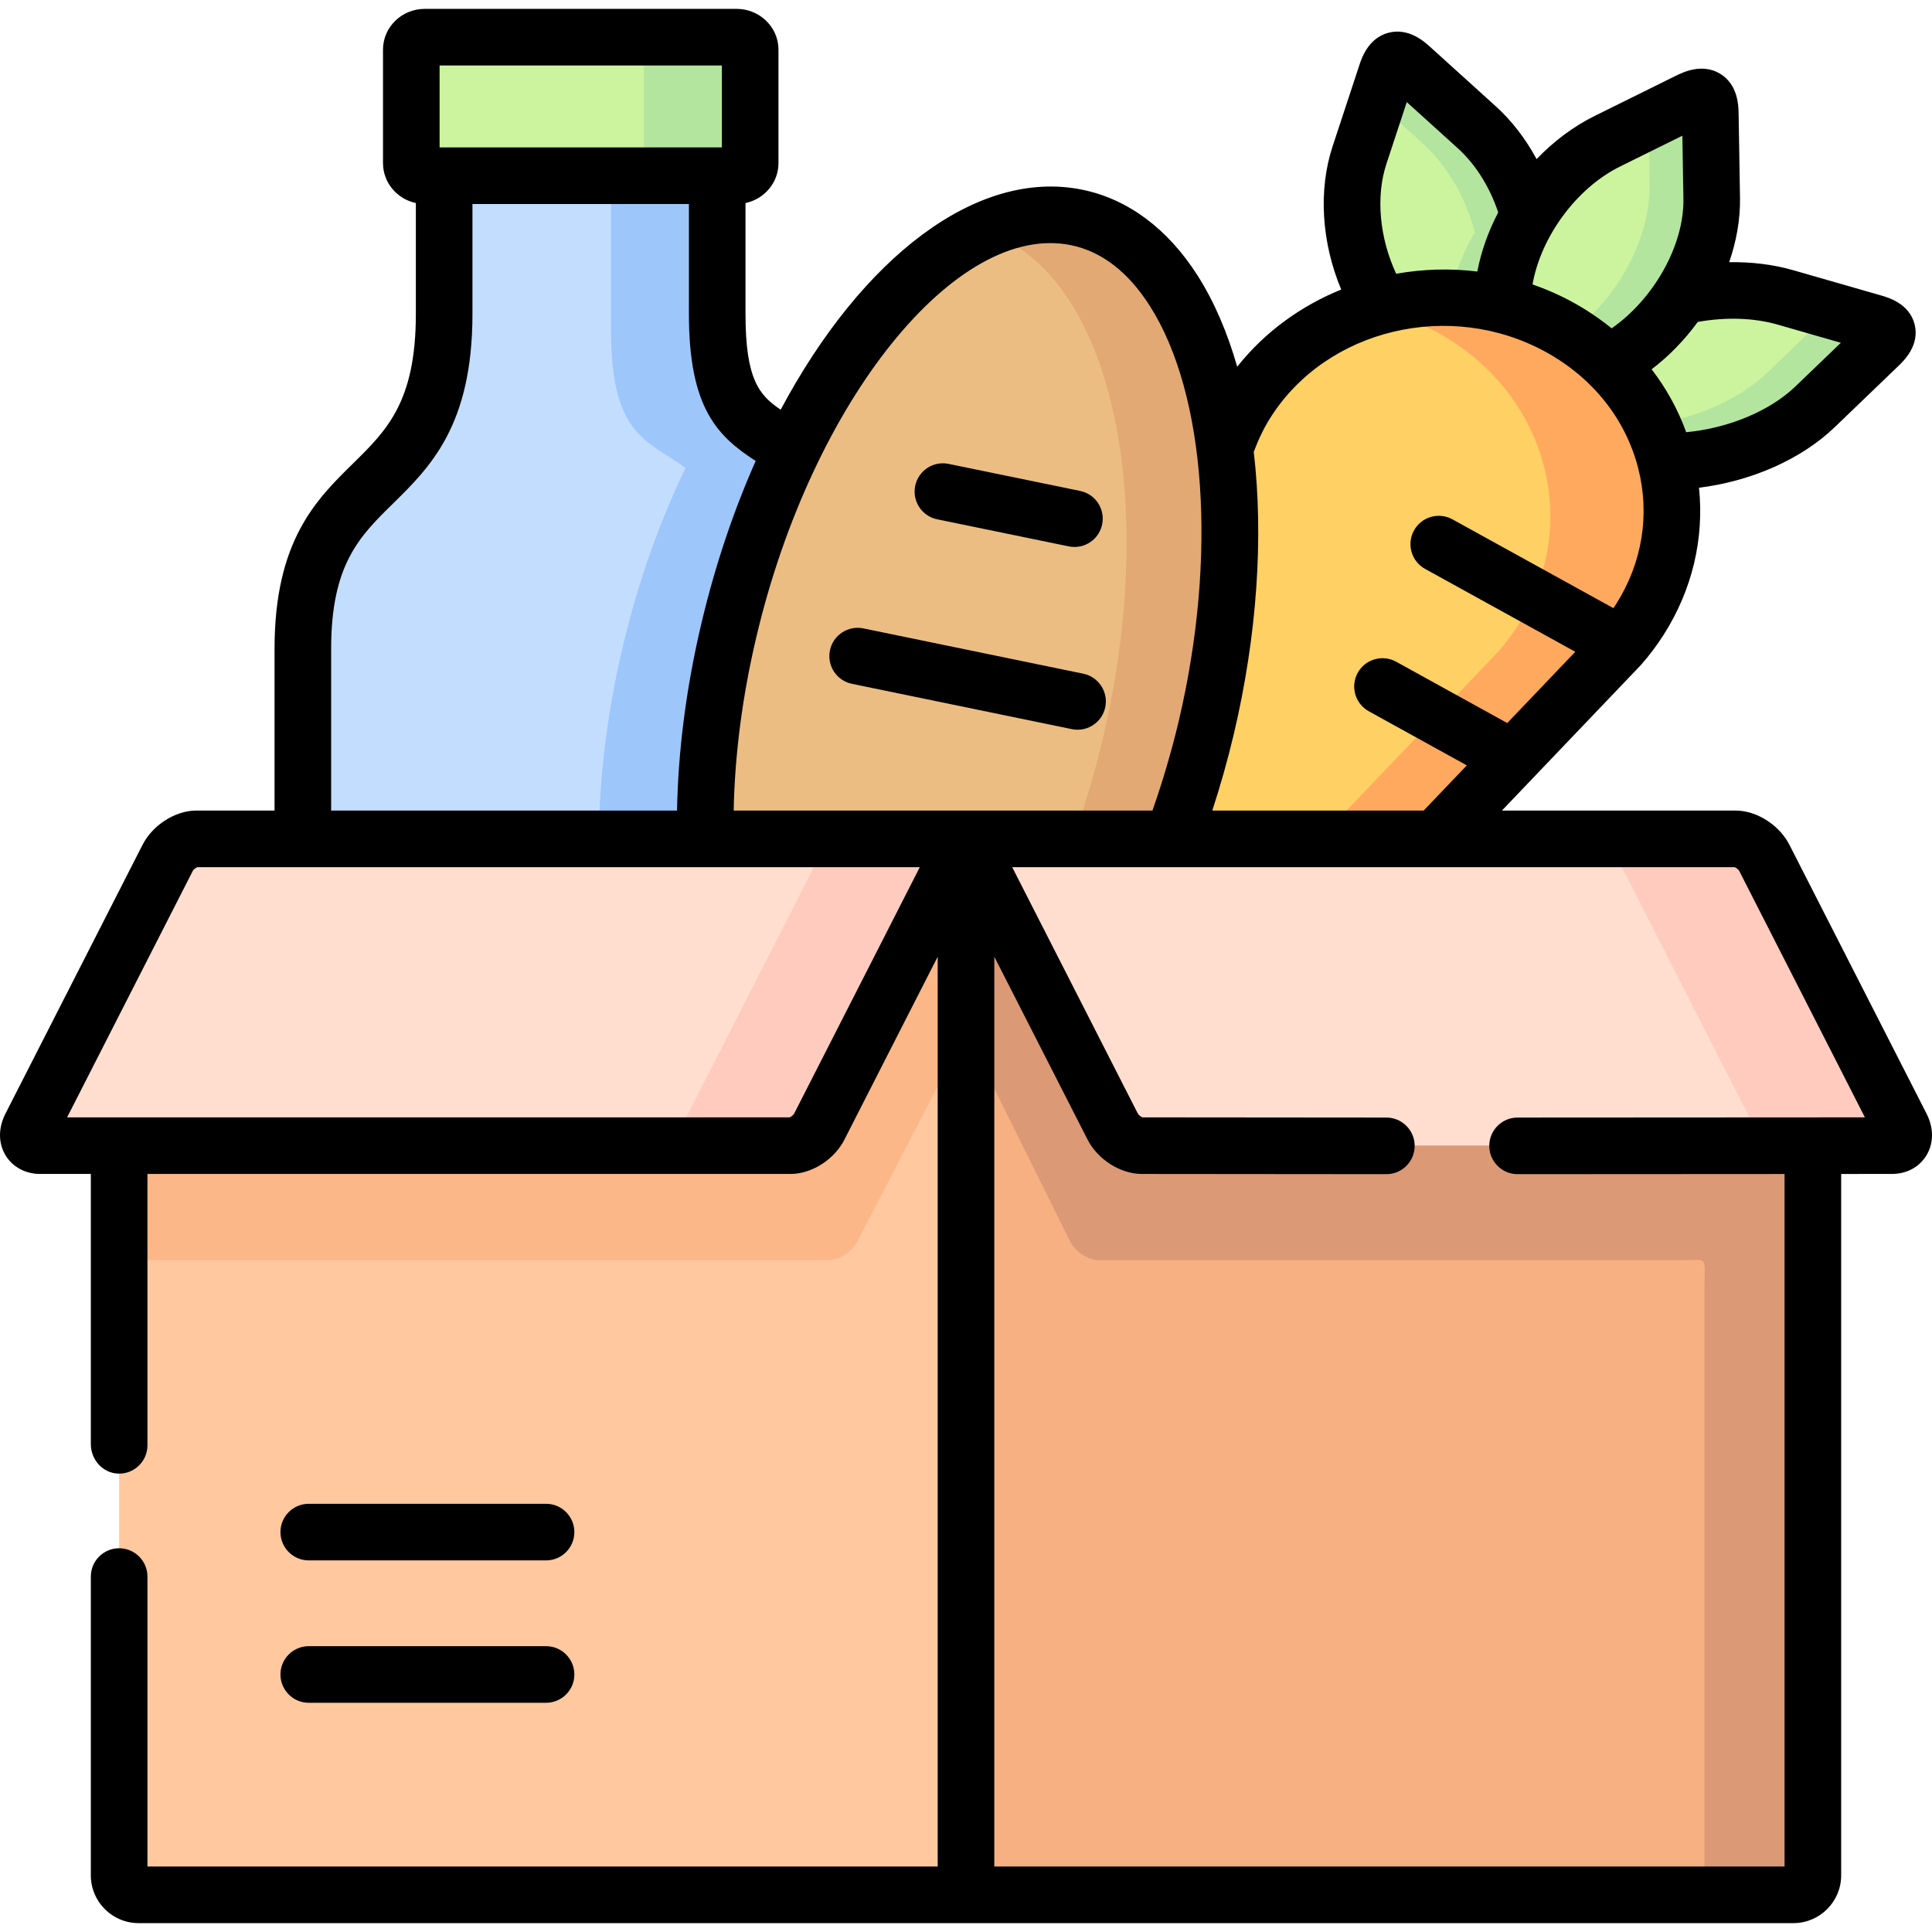 <svg id="Capa_1" enable-background="new 0 0 512 512" height="512" viewBox="0 0 512 512" width="512" xmlns="http://www.w3.org/2000/svg"><g><g><path clip-rule="evenodd" d="m426.248 96.275c-3.728-3.614-8.024-6.858-12.919-9.533-4.866-2.675-9.959-4.667-15.167-5.976-10.671-2.646-21.797-2.476-32.126.228-14.455 3.813-27.403 12.606-35.655 25.611-2.618 4.126-4.041 7.598-5.776 12.151-7.968 26.92-25.98 64.88-24.842 122.134l80.728-18.582 48.83-51.136c1.935-2.191 3.699-4.553 5.293-7.057 8.337-13.118 10.301-28.115 6.801-41.831-2.448-9.647-7.598-18.667-15.167-26.009z" fill="#ffd064" fill-rule="evenodd"/></g><g><path clip-rule="evenodd" d="m405.162 57.262c-2.39-9.049-7.171-17.557-13.858-23.59l-17.329-15.679c-3.557-3.216-5.15-2.817-6.602 1.594l-7.085 21.513c-4.126 12.492-1.594 28.029 5.748 39.896 10.329-2.703 27.545 8.451 38.244 11.126 0-7.884-1.309-24.246.882-34.86z" fill="#ccf49e" fill-rule="evenodd"/></g><g><path clip-rule="evenodd" d="m445.427 78.575c5.236-8.025 8.337-17.244 8.195-25.981l-.37-22.48c-.085-4.638-1.508-5.435-5.89-3.272l-21.342 10.557c-8.48 4.183-15.821 11.439-20.858 19.862-4.411 7.37-7 15.651-7 23.505 5.663 14.313 15.025 20.858 28.086 15.509 7.654-3.898 14.341-10.273 19.179-17.7z" fill="#ccf49e" fill-rule="evenodd"/></g><g><path clip-rule="evenodd" d="m481.082 107.743 16.817-16.163c3.443-3.301 3.045-4.809-1.707-6.147l-23.077-6.63c-8.537-2.447-18.382-2.39-27.687-.228-4.837 7.427-20.573 13.801-28.199 17.7 7.541 7.342 21.74 16.362 24.187 26.009 14.539.114 30.048-5.264 39.666-14.541z" fill="#ccf49e" fill-rule="evenodd"/></g><g><path clip-rule="evenodd" d="m409.203 123.735c2.846 11.155 2.077 23.163-2.789 34.318-1.138 2.533-2.476 5.065-4.012 7.512-1.594 2.504-3.386 4.866-5.293 7.057-15.821 16.562-31.642 33.123-47.435 49.685h30.817l20.374-21.342 28.455-29.794c1.935-2.191 3.699-4.553 5.293-7.057 8.337-13.118 10.301-28.115 6.801-41.831-2.447-9.647-7.598-18.667-15.167-26.009-3.728-3.614-8.024-6.858-12.919-9.533-4.866-2.675-9.959-4.667-15.167-5.976-10.671-2.646-21.797-2.476-32.126.228-.825.228-1.622.455-2.447.711.797.142 1.565.341 2.333.541 20.66 5.152 37.932 20.49 43.282 41.49z" fill="#ffa95f" fill-rule="evenodd"/></g><g><path clip-rule="evenodd" d="m367.373 19.586-2.476 7.456 12.122 10.956c6.659 6.033 11.439 14.541 13.829 23.562-3.244 5.464-5.52 11.411-6.488 17.33 4.61.142 9.248.74 13.801 1.878 0-7.854 2.589-16.135 7-23.505-2.39-9.049-7.171-17.557-13.858-23.59l-17.329-15.679c-3.556-3.218-5.149-2.819-6.601 1.592z" fill="#b3e59e" fill-rule="evenodd"/></g><g><path clip-rule="evenodd" d="m437.175 48.668c.142 8.708-2.931 17.927-8.167 25.952-3.472 5.293-7.854 10.045-12.862 13.773 3.728 2.305 7.114 4.98 10.102 7.882 7.654-3.899 14.342-10.273 19.179-17.7 5.236-8.025 8.337-17.244 8.195-25.981l-.37-22.48c-.085-4.638-1.508-5.435-5.89-3.272l-10.443 5.179z" fill="#b3e59e" fill-rule="evenodd"/></g><g><path clip-rule="evenodd" d="m468.561 98.552c-7.655 7.37-19.037 12.265-30.675 13.915 1.48 3.159 2.675 6.46 3.528 9.817 14.541.114 30.049-5.264 39.667-14.541l16.817-16.163c3.443-3.301 3.045-4.809-1.707-6.147l-10.756-3.102c-.028.028-.057.057-.085.057z" fill="#b3e59e" fill-rule="evenodd"/></g><g><path clip-rule="evenodd" d="m209.816 119.524c-9.703-7.228-19.748-8.138-19.748-36.31v-36.652l-38.671-9.049-33.691 9.049v36.652c0 52.53-37.447 37.363-37.447 88.727v50.368l106.651 27.119c25.267-12.351 37.958-73.447 22.906-129.904z" fill="#c3ddff" fill-rule="evenodd"/></g><g><path clip-rule="evenodd" d="m198.803 43.233v-30.079c0-1.821-1.622-3.301-3.585-3.301h-82.663c-1.963 0-3.557 1.48-3.557 3.301v30.078c0 1.821 1.594 3.329 3.557 3.329h5.15 72.362 5.15c1.964.001 3.586-1.507 3.586-3.328z" fill="#ccf49e" fill-rule="evenodd"/></g><g><path clip-rule="evenodd" d="m161.925 46.562v41.148c0 28.172 10.045 29.082 19.748 36.31-6.858 14.143-12.549 30.135-16.618 47.323-4.211 17.757-6.26 35.03-6.346 50.965h28.199c-.313-17.159 1.679-36.026 6.289-55.461 4.069-17.188 9.789-33.18 16.618-47.323-9.703-7.228-19.748-8.138-19.748-36.31v-36.652z" fill="#9dc6fb" fill-rule="evenodd"/></g><g><path clip-rule="evenodd" d="m170.632 13.154v30.078c0 1.821-1.594 3.329-3.557 3.329h22.992 5.15c1.963 0 3.585-1.508 3.585-3.329v-30.078c0-1.821-1.622-3.301-3.585-3.301h-28.142c1.964 0 3.557 1.48 3.557 3.301z" fill="#b3e59e" fill-rule="evenodd"/></g><g><path clip-rule="evenodd" d="m324.605 118.756c-4.211-33.009-18.155-56.77-39.24-61.124-26.008-5.35-55.574 20.432-75.549 61.892-6.829 14.143-12.549 30.135-16.618 47.323-4.61 19.436-6.602 38.302-6.289 55.461l72.732 58.421 51.049-58.421c3.5-9.277 6.516-19.123 8.964-29.395 6.317-26.778 7.74-52.474 4.951-74.157z" fill="#ecbd83" fill-rule="evenodd"/></g><g><path clip-rule="evenodd" d="m255.999 502.147 18.069-98.999-18.069-180.839-224.429 81.298v193.389c0 2.817 2.305 5.122 5.094 5.151z" fill="#ffc89f" fill-rule="evenodd"/></g><g><path clip-rule="evenodd" d="m480.427 496.996v-193.389l-224.428-81.299v279.839h219.278.057c2.817-.029 5.093-2.334 5.093-5.151z" fill="#f7b081" fill-rule="evenodd"/></g><g><path clip-rule="evenodd" d="m217.129 298.542 38.87-76.234h-69.09-106.651-28.228c-2.76 0-6.203 2.277-7.598 5.037l-36.309 71.197c-1.423 2.789-.285 5.065 2.476 5.065h20.971 177.961c2.76 0 6.203-2.276 7.598-5.065z" fill="#ffdecf" fill-rule="evenodd"/></g><g><path clip-rule="evenodd" d="m503.874 298.542-36.309-71.198c-1.394-2.76-4.837-5.037-7.598-5.037h-79.476-69.801-54.691l38.87 76.234c1.394 2.789 4.837 5.065 7.598 5.065h177.961 20.972c2.787.001 3.897-2.275 2.474-5.064z" fill="#ffdecf" fill-rule="evenodd"/></g><g><path clip-rule="evenodd" d="m480.427 303.607h-177.96c-2.76 0-6.203-2.277-7.598-5.065l-38.87-76.234v51.079l27.573 55.547c1.394 2.789 4.837 5.037 7.598 5.037h153.233c8.565 0 7.313-1.48 7.313 6.943v161.233h23.561c2.846-.028 5.15-2.305 5.15-5.151z" fill="#db9975" fill-rule="evenodd"/></g><g><path clip-rule="evenodd" d="m209.531 303.607h-177.961v30.363h188.062c2.76 0 6.175-2.277 7.598-5.037l28.769-55.547v-51.079l-38.87 76.234c-1.395 2.79-4.838 5.066-7.598 5.066z" fill="#fcb788" fill-rule="evenodd"/></g><g><path clip-rule="evenodd" d="m459.968 222.308h-39.012c2.789 0 6.203 2.277 7.598 5.037l36.309 71.198c1.394 2.76.313 5.008-2.39 5.065h17.955 20.972c2.789 0 3.898-2.277 2.476-5.065l-36.309-71.198c-1.396-2.761-4.839-5.037-7.599-5.037z" fill="#ffcbbe" fill-rule="evenodd"/></g><g><path clip-rule="evenodd" d="m219.49 222.308-38.87 76.234c-1.423 2.789-4.809 5.037-7.598 5.065h.028 36.48c2.76 0 6.203-2.277 7.598-5.065l38.87-76.234z" fill="#ffcbbe" fill-rule="evenodd"/></g><g><path clip-rule="evenodd" d="m260.409 61.245c19.691 5.606 32.724 28.798 36.793 60.498 2.76 21.712 1.366 47.38-4.98 74.157-2.191 9.191-4.837 18.013-7.854 26.407h26.321c3.5-9.277 6.516-19.123 8.964-29.395 6.317-26.777 7.74-52.473 4.951-74.157-4.211-33.009-18.155-56.77-39.24-61.124-8.109-1.65-16.56-.312-24.955 3.614z" fill="#e2a975" fill-rule="evenodd"/></g><g><path d="m510.555 295.135-36.296-71.172c-2.68-5.305-8.691-9.155-14.292-9.155h-61.945l36.722-38.456c.067-.07.133-.142.197-.215 2.161-2.447 4.18-5.137 6.004-8.004 7.517-11.847 10.707-25.381 9.309-38.882 13.874-1.711 27.142-7.534 36.023-16.1l16.811-16.156c1.41-1.352 5.7-5.465 4.313-11.01-1.394-5.578-7.05-7.17-9.14-7.759l-23.081-6.631c-5.244-1.504-11.004-2.207-16.932-2.114 1.934-5.583 2.958-11.354 2.872-17.008l-.371-22.495c-.034-1.864-.139-7.537-4.877-10.422-4.785-2.915-9.905-.389-11.838.566l-21.331 10.552c-5.733 2.826-10.977 6.786-15.491 11.49-2.913-5.4-6.602-10.195-10.877-14.052l-17.332-15.681c-1.561-1.412-5.708-5.162-11.074-3.741-5.331 1.412-7.1 6.787-7.68 8.552l-7.084 21.507c-3.86 11.688-2.927 25.591 2.271 37.983-10.688 4.338-20.28 11.248-27.563 20.466-2.611-9.138-6.123-17.312-10.522-24.212-7.884-12.364-18.421-20.212-30.478-22.699-28.016-5.755-58.514 18.04-79.988 58.29-5.689-3.83-9.319-8.064-9.319-25.362v-29.403c4.987-1.056 8.736-5.396 8.736-10.579v-30.079c0-5.955-4.973-10.8-11.085-10.8h-82.663c-6.097 0-11.057 4.845-11.057 10.8v30.078c0 5.181 3.737 9.519 8.707 10.578v29.403c0 23.266-7.71 30.838-16.637 39.605-9.755 9.58-20.81 20.438-20.81 49.122v42.867h-20.727c-5.601 0-11.612 3.85-14.279 9.13l-36.308 71.197c-1.946 3.813-1.922 7.86.064 11.104 1.868 3.05 5.266 4.87 9.092 4.87h13.471v71.607c0 4.107 3.164 7.688 7.269 7.811 4.247.127 7.731-3.278 7.731-7.496v-71.921h170.461c5.621 0 11.637-3.874 14.279-9.158l24.689-48.422v241.119h-209.429v-76.844c0-4.142-3.358-7.5-7.5-7.5s-7.5 3.358-7.5 7.5v79.194c0 6.975 5.675 12.65 12.651 12.65h438.556c6.975 0 12.65-5.675 12.65-12.65v-185.883l13.549-.008c3.883-.04 7.181-1.834 9.051-4.923 1.954-3.227 1.964-7.255.028-11.049zm-39.512-209.124 16.804 4.827-11.972 11.506c-6.842 6.6-17.816 11.135-29.012 12.199-2.186-6.021-5.277-11.62-9.161-16.677 4.635-3.53 8.765-7.808 12.219-12.552 7.436-1.331 14.843-1.102 21.122.697zm-41.697-41.889 16.501-8.163.276 16.75c.188 12.361-7.892 26.544-19.022 34.307-3.124-2.533-6.506-4.832-10.148-6.84-3.504-1.934-7.125-3.517-10.814-4.801 2.175-12.519 11.58-25.523 23.207-31.253zm-61.935-.677 5.399-16.392 13.47 12.188c4.73 4.267 8.488 10.245 10.765 17.05-2.625 5.001-4.524 10.307-5.537 15.668-7.201-.887-14.463-.658-21.509.588-4.399-9.455-5.457-20.414-2.588-29.102zm-40.459 151.193c6.239-26.393 7.922-52.368 5.307-74.911 1.212-3.185 2.617-6.217 4.455-9.104 14.924-23.524 47.669-31.292 72.993-17.313 12.427 6.852 21.105 17.784 24.434 30.782 3.15 12.298 1.069 25.085-5.854 35.996-.233.365-.475.721-.715 1.079l-42.661-23.538c-3.627-2.001-8.189-.683-10.19 2.944-2.001 3.626-.683 8.189 2.944 10.19l39.804 21.962-18.034 18.886-29.433-16.247c-3.627-2.001-8.189-.685-10.19 2.941-2.002 3.626-.685 8.189 2.941 10.19l25.969 14.335-11.439 11.979h-56.015c2.143-6.558 4.049-13.304 5.684-20.171zm-210.454-177.285h74.806v21.709h-74.806zm-28.74 154.587c0-22.391 7.563-29.819 16.321-38.42 9.902-9.725 21.126-20.747 21.126-50.307v-29.151h57.363v29.152c0 25.002 7.611 32.423 17.697 38.949-5.813 13.085-10.707 27.517-14.364 42.953-4.007 16.895-6.178 33.573-6.482 49.692h-91.661zm122.667 123.24c-.169.302-.765.774-1.153.928h-191.488l33.337-65.37c.173-.303.776-.777 1.167-.93h191.469zm-15.996-80.372c.304-14.962 2.329-30.475 6.066-46.232 14.785-62.4 52.962-109.846 83.355-103.599 8.103 1.671 15.12 7.078 20.854 16.071 14.93 23.413 17.933 66.645 7.654 110.126-1.931 8.107-4.275 16.022-6.945 23.633h-110.984zm207.741 81.356c-4.142.002-7.498 3.362-7.495 7.504.002 4.141 3.359 7.496 7.5 7.495h.004l70.748-.041v183.523h-209.428v-241.118l24.662 48.369c2.64 5.278 8.623 9.152 14.299 9.211l64.936.057h.006c4.139 0 7.496-3.353 7.5-7.493.003-4.142-3.351-7.503-7.493-7.506l-64.65-.056c-.396-.147-1.015-.627-1.208-.973l-33.309-65.328h191.468c.39.153.994.628 1.174.944l33.332 65.36z"/><path d="m287.078 178.538-58.277-12.008c-4.055-.832-8.023 1.775-8.859 5.832s1.775 8.023 5.832 8.859l58.277 12.008c.511.105 1.02.156 1.521.156 3.484 0 6.607-2.442 7.338-5.988.835-4.057-1.776-8.023-5.832-8.859z"/><path d="m248.37 137.626 34.858 7.171c.51.105 1.018.155 1.519.155 3.485 0 6.608-2.443 7.338-5.99.834-4.057-1.778-8.023-5.835-8.857l-34.858-7.171c-4.056-.835-8.023 1.778-8.857 5.835s1.778 8.023 5.835 8.857z"/><path d="m81.823 413.521h62.887c4.142 0 7.5-3.358 7.5-7.5s-3.358-7.5-7.5-7.5h-62.887c-4.142 0-7.5 3.358-7.5 7.5s3.358 7.5 7.5 7.5z"/><path d="m81.823 451.254h62.887c4.142 0 7.5-3.358 7.5-7.5s-3.358-7.5-7.5-7.5h-62.887c-4.142 0-7.5 3.358-7.5 7.5s3.358 7.5 7.5 7.5z"/></g></g></svg>